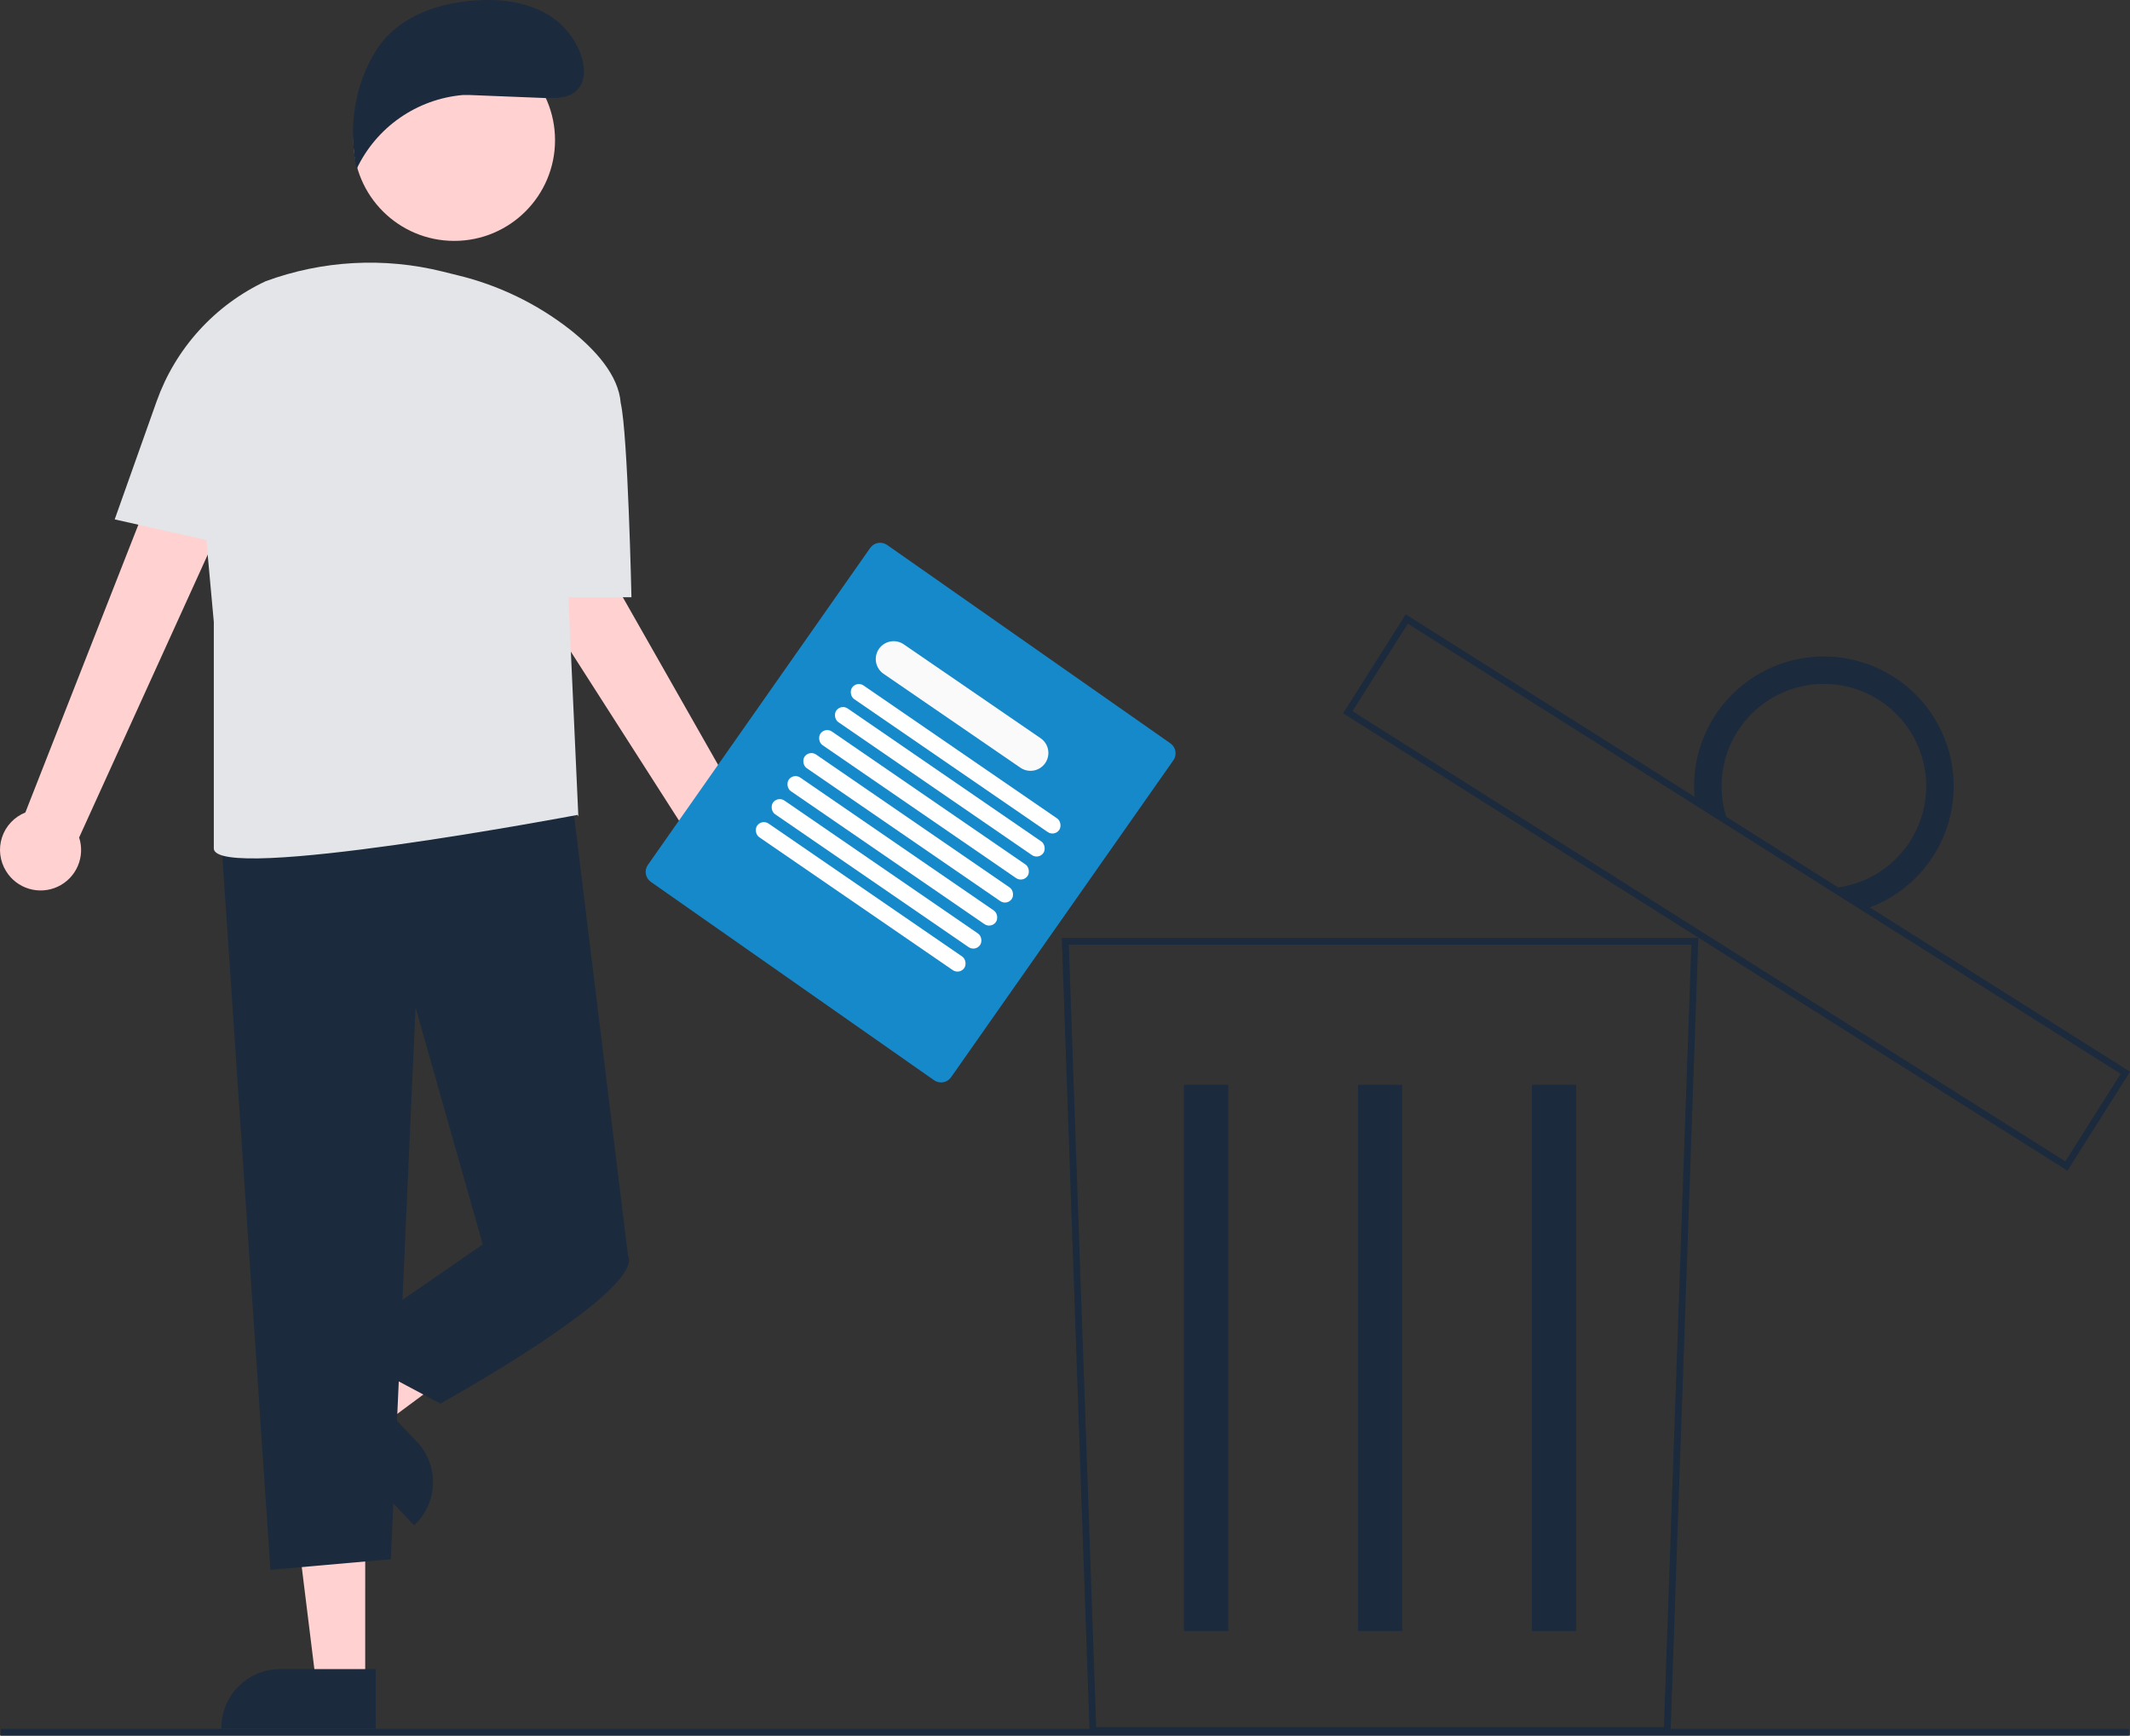 <svg width="200" height="163" viewBox="0 0 200 163" fill="none" xmlns="http://www.w3.org/2000/svg">
<rect x="0" y="0" width="200" height="163" fill="#333333" stroke="none"/>
<path d="M156.852 162.832H102.316L102.305 162.526L99.701 88.091H159.466L156.852 162.832ZM102.928 162.199H156.24L158.811 88.724H100.357L102.928 162.199Z" fill="#1B2A3D"/>
<path d="M115.325 101.882H111.177V153.186H115.325V101.882Z" fill="#1B2A3D"/>
<path d="M131.658 101.882H127.51V153.186H131.658V101.882Z" fill="#1B2A3D"/>
<path d="M147.99 101.882H143.842V153.186H147.99V101.882Z" fill="#1B2A3D"/>
<path d="M194.124 109.948L193.857 109.779L126.116 66.992L131.992 57.699L132.26 57.868L200 100.654L194.124 109.948ZM126.99 66.796L193.927 109.074L199.126 100.851L132.189 58.572L126.99 66.796Z" fill="#1B2A3D"/>
<path d="M177.765 63.544C175.796 62.298 173.511 61.644 171.181 61.657C168.851 61.671 166.573 62.353 164.619 63.621C162.665 64.89 161.116 66.692 160.155 68.814C159.195 70.936 158.864 73.289 159.202 75.593L162.432 77.633C161.62 75.75 161.433 73.656 161.898 71.658C162.364 69.66 163.456 67.864 165.017 66.532C166.577 65.2 168.524 64.402 170.571 64.255C172.618 64.109 174.658 64.621 176.392 65.717C178.127 66.813 179.465 68.435 180.21 70.346C180.956 72.257 181.069 74.356 180.535 76.337C180 78.317 178.845 80.074 177.239 81.351C175.633 82.628 173.66 83.357 171.609 83.432L174.839 85.472C177.067 84.789 179.052 83.481 180.558 81.704C182.064 79.927 183.029 77.755 183.337 75.447C183.645 73.138 183.285 70.79 182.297 68.68C181.31 66.57 179.738 64.788 177.768 63.544H177.765Z" fill="#1B2A3D"/>
<path d="M199.9 162.367H0.08V163H199.9V162.367Z" fill="#1B2A3D"/>
<path d="M34.292 158.075H29.68L27.485 140.296H34.293L34.292 158.075Z" fill="#FFD1D1"/>
<path d="M20.785 162.355H35.28V156.758H26.308C24.843 156.758 23.439 157.339 22.403 158.374C21.367 159.41 20.785 160.813 20.785 162.277V162.355Z" fill="#1B2A3D"/>
<path d="M32.671 130.525L35.852 133.862L50.246 123.187L45.551 118.262L32.671 130.525Z" fill="#FFD1D1"/>
<path d="M39.13 135.392L32.939 128.899L28.884 132.761L38.886 143.25L38.942 143.196C39.467 142.696 39.888 142.098 40.182 141.435C40.475 140.772 40.636 140.058 40.653 139.333C40.67 138.608 40.545 137.887 40.283 137.211C40.022 136.535 39.63 135.916 39.13 135.392V135.392Z" fill="#1B2A3D"/>
<path d="M0.57 81.815C0.278 81.346 0.093 80.818 0.027 80.269C-0.039 79.721 0.016 79.164 0.189 78.639C0.361 78.114 0.647 77.633 1.026 77.231C1.404 76.828 1.866 76.513 2.38 76.308L20.487 30.185L27.545 34.408L7.43 78.656C7.718 79.541 7.67 80.501 7.297 81.353C6.924 82.206 6.25 82.892 5.405 83.281C4.559 83.671 3.6 83.737 2.708 83.466C1.817 83.196 1.057 82.609 0.57 81.815Z" fill="#FFD1D1"/>
<path d="M69.298 85.122C68.747 85.082 68.21 84.922 67.727 84.653C67.244 84.384 66.826 84.013 66.502 83.564C66.178 83.116 65.956 82.603 65.853 82.06C65.749 81.517 65.765 80.957 65.901 80.422L39.189 38.684L46.754 35.456L70.77 77.717C71.656 78.003 72.407 78.605 72.879 79.409C73.351 80.212 73.512 81.16 73.33 82.074C73.149 82.988 72.638 83.803 71.894 84.365C71.151 84.927 70.227 85.197 69.298 85.123V85.122Z" fill="#FFD1D1"/>
<path d="M20.665 77.197L25.393 147.433L36.693 146.437L39.019 94.618L45.334 116.873L58.96 117.869L53.566 73.875L20.665 77.197Z" fill="#1B2A3D"/>
<path d="M47.328 113.552L45.333 116.873L31.376 126.506L41.346 131.821C41.346 131.821 60.621 121.192 58.96 117.87L47.328 113.552Z" fill="#1B2A3D"/>
<path d="M10.77 48.78L14.703 37.702C15.579 35.237 16.934 32.97 18.692 31.033C20.449 29.095 22.573 27.525 24.942 26.413C30.266 24.453 36.056 24.136 41.562 25.504L42.994 25.859C46.811 26.783 50.387 28.51 53.484 30.923C55.908 32.833 58.089 35.251 58.283 37.852C58.284 37.857 58.286 37.863 58.288 37.868C58.959 40.809 59.291 56.088 59.291 56.088H53.37L54.306 76.682L54.23 76.533C54.23 76.533 20.076 82.993 20.076 79.672V58.413L19.375 50.715L10.77 48.78Z" fill="#E3E5E9"/>
<path d="M42.651 22.624C47.879 22.624 52.116 18.389 52.116 13.164C52.116 7.939 47.879 3.704 42.651 3.704C37.424 3.704 33.186 7.939 33.186 13.164C33.186 18.389 37.424 22.624 42.651 22.624Z" fill="#FFD1D1"/>
<path d="M44.068 8.922L51.418 9.216C52.342 9.213 53.352 9.181 54.056 8.583C55.117 7.681 54.939 5.98 54.371 4.709C52.788 1.17 49.256 -0.098 45.378 0.006C41.499 0.11 37.436 1.424 35.347 4.69C33.259 7.956 32.694 12.081 33.481 15.877C34.39 13.947 35.79 12.289 37.541 11.069C39.292 9.849 41.332 9.109 43.459 8.923L44.068 8.922Z" fill="#1B2A3D"/>
<path d="M87.711 101.455L61.11 82.821C60.862 82.647 60.694 82.382 60.642 82.085C60.59 81.787 60.657 81.481 60.83 81.234L81.709 51.459C81.883 51.212 82.148 51.044 82.445 50.992C82.743 50.94 83.049 51.007 83.297 51.18L109.898 69.814C110.145 69.987 110.313 70.252 110.366 70.55C110.418 70.847 110.35 71.153 110.177 71.401L89.299 101.175C89.126 101.422 88.861 101.59 88.563 101.643C88.265 101.695 87.959 101.628 87.711 101.455Z" fill="#1689CA"/>
<path d="M95.798 72.09L82.948 63.271C82.767 63.145 82.613 62.984 82.494 62.798C82.376 62.612 82.295 62.405 82.257 62.188C82.218 61.971 82.223 61.748 82.271 61.533C82.319 61.318 82.409 61.114 82.535 60.934C82.662 60.753 82.823 60.599 83.009 60.481C83.195 60.363 83.403 60.282 83.62 60.244C83.837 60.206 84.06 60.211 84.275 60.259C84.49 60.307 84.694 60.397 84.874 60.523L97.725 69.342C98.09 69.597 98.338 69.987 98.415 70.425C98.492 70.864 98.392 71.314 98.136 71.679C97.881 72.043 97.491 72.291 97.052 72.368C96.614 72.445 96.163 72.345 95.798 72.09Z" fill="#FAFAFA"/>
<rect width="23.611" height="1.553" rx="0.776" transform="matrix(0.824 0.566 -0.567 0.824 80.445 63.94)" fill="white"/>
<rect width="23.611" height="1.553" rx="0.776" transform="matrix(0.824 0.566 -0.567 0.824 78.959 66.102)" fill="white"/>
<rect width="23.611" height="1.553" rx="0.776" transform="matrix(0.824 0.566 -0.567 0.824 77.473 68.263)" fill="white"/>
<rect width="23.611" height="1.553" rx="0.776" transform="matrix(0.824 0.566 -0.567 0.824 75.987 70.424)" fill="white"/>
<rect width="23.611" height="1.553" rx="0.776" transform="matrix(0.824 0.566 -0.567 0.824 74.501 72.586)" fill="white"/>
<rect width="23.611" height="1.553" rx="0.776" transform="matrix(0.824 0.566 -0.567 0.824 73.015 74.747)" fill="white"/>
<rect width="23.611" height="1.553" rx="0.776" transform="matrix(0.824 0.566 -0.567 0.824 71.529 76.908)" fill="white"/>
</svg>
